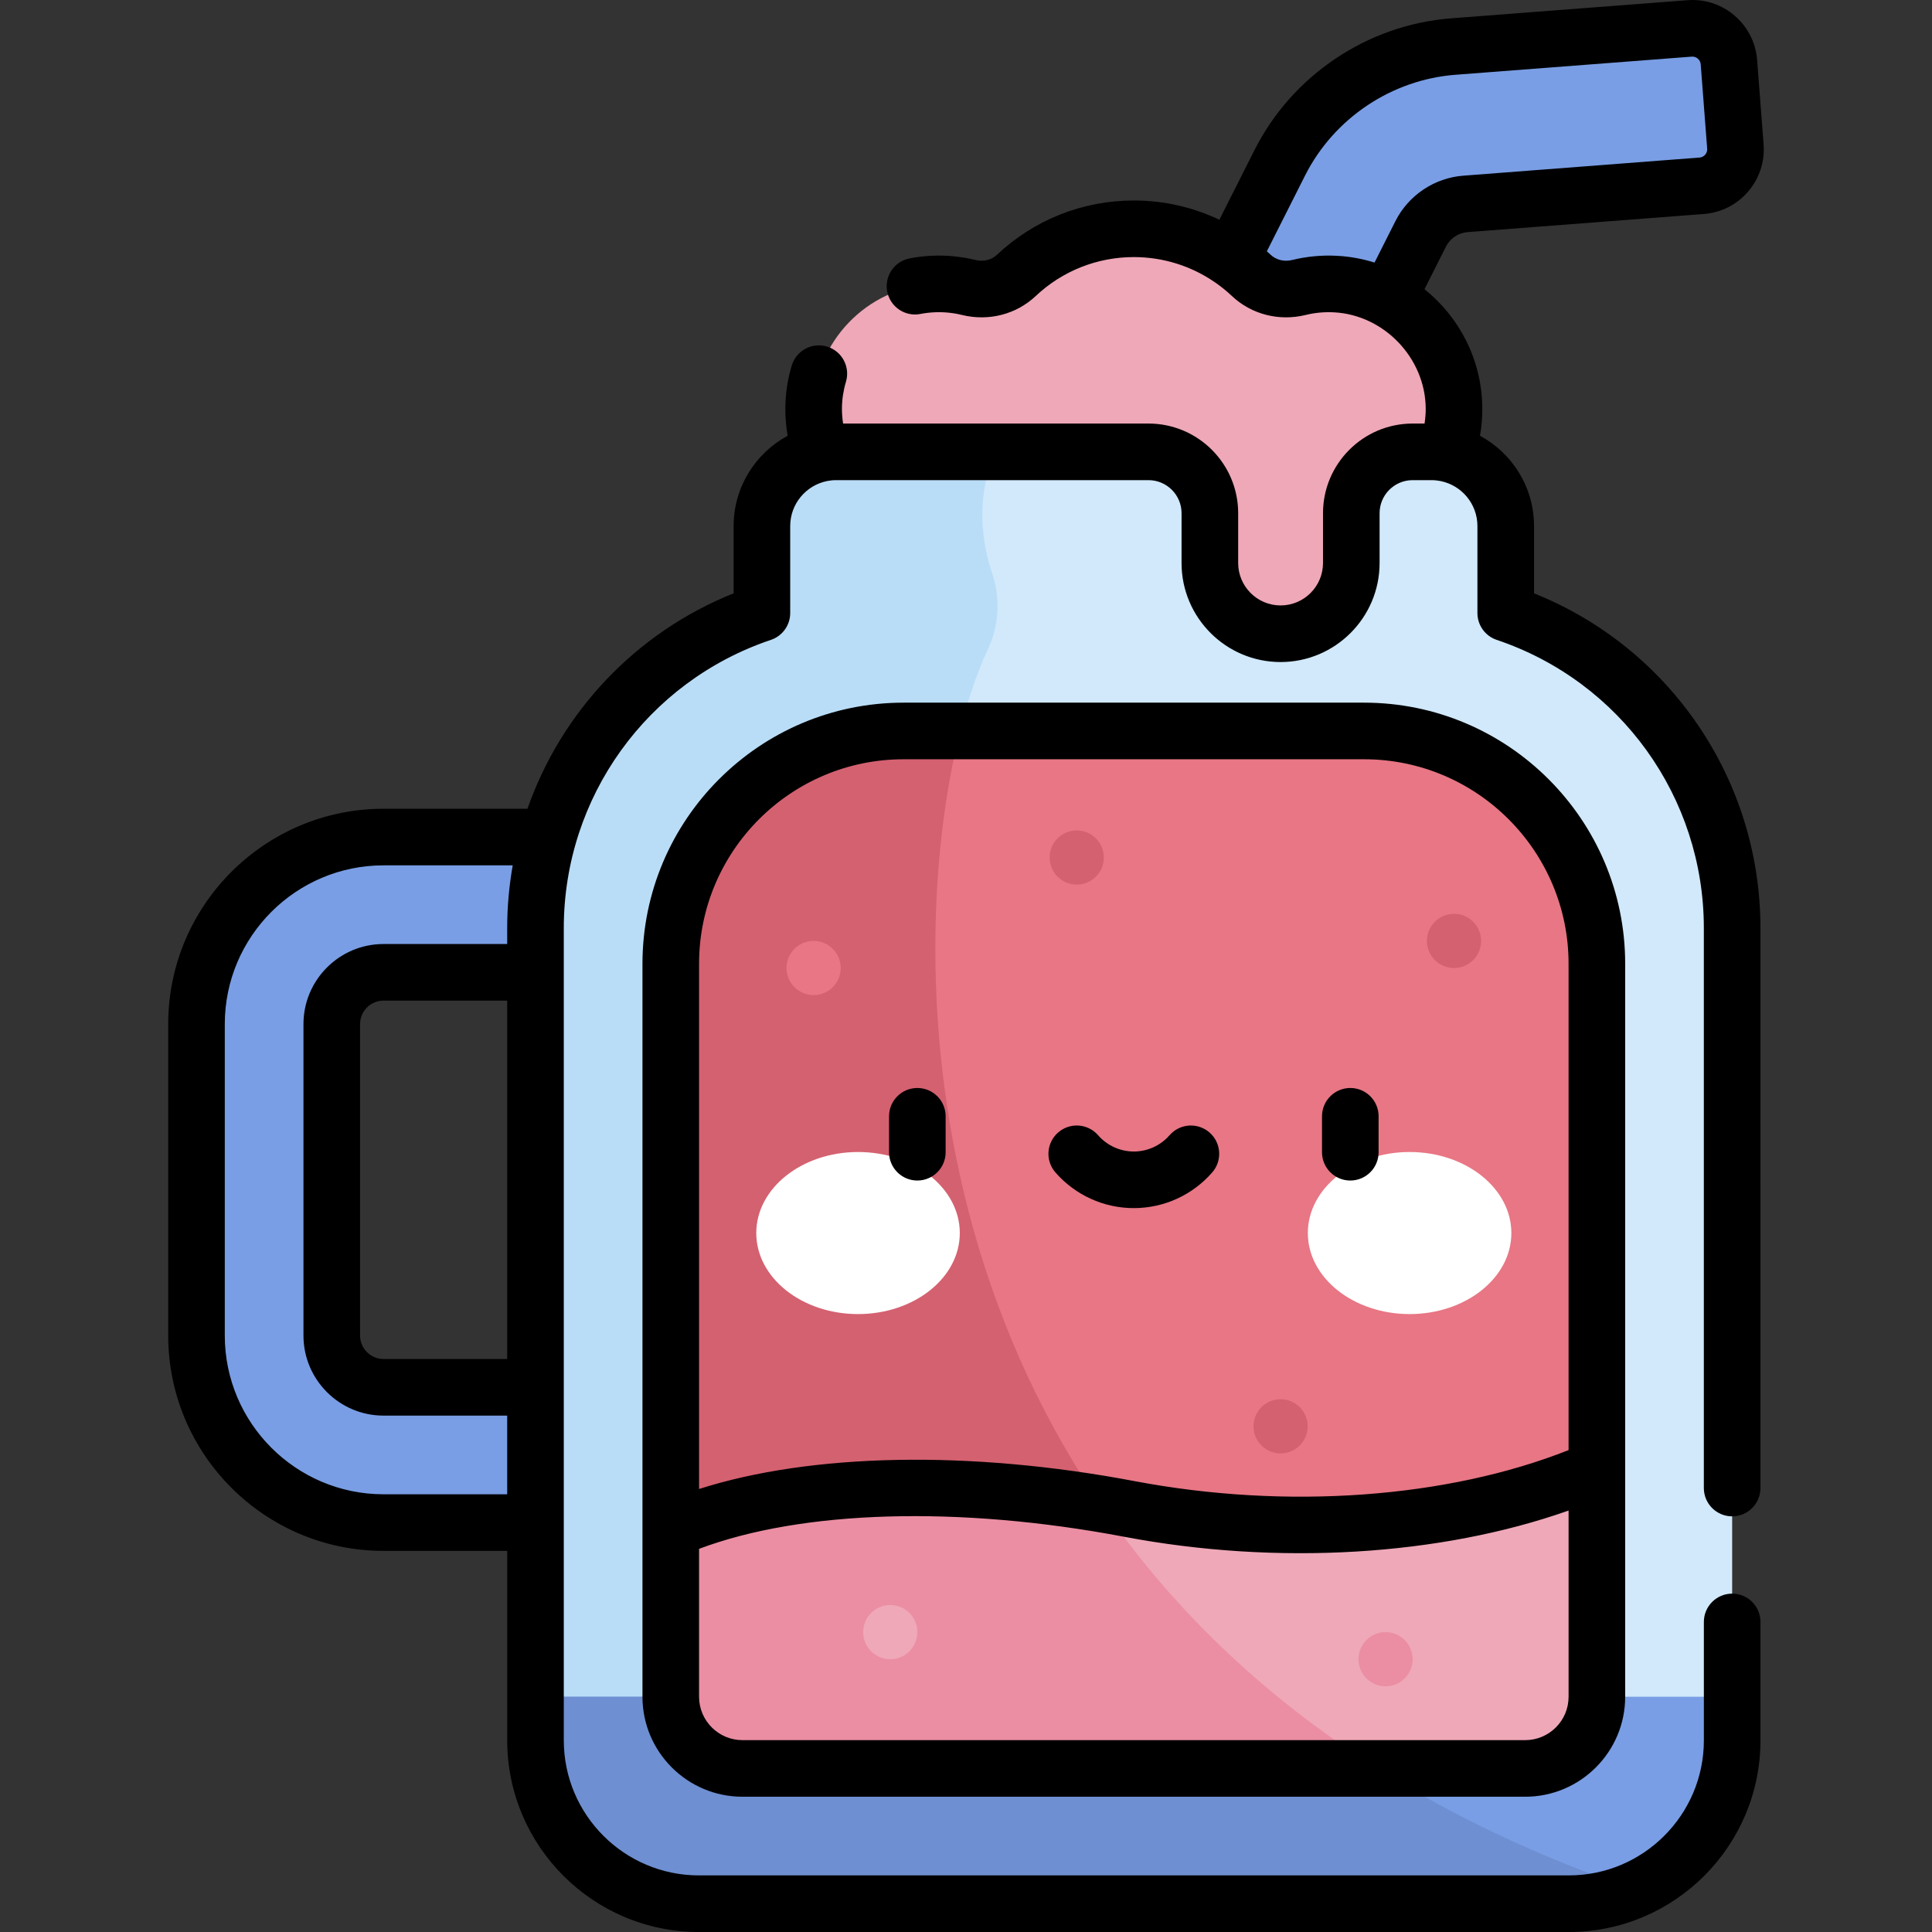 <?xml version="1.0" encoding="iso-8859-1"?>
<!-- Generator: Adobe Illustrator 19.0.0, SVG Export Plug-In . SVG Version: 6.00 Build 0)  -->
<svg version="1.1" id="Capa_1" xmlns="http://www.w3.org/2000/svg" xmlns:xlink="http://www.w3.org/1999/xlink" x="0px" y="0px"
	 viewBox="0 0 512.001 512.001" style="enable-background:new 0 0 512.001 512.001;" xml:space="preserve">
<rect x="0" y="0" width="512.001" height="512.001" fill="#333333" stroke="none"/>
<g>
	<path style="fill:#799EE5;" d="M159.835,403.501h-58.192c-27.333,0-49.57-22.237-49.57-49.57v-82.532
		c0-27.333,22.237-49.57,49.57-49.57h58.192c9.899,0,17.924,8.025,17.924,17.924s-8.025,17.924-17.924,17.924h-58.192
		c-7.566,0-13.722,6.156-13.722,13.722v82.532c0,7.566,6.156,13.722,13.722,13.722h58.192c9.899,0,17.924,8.025,17.924,17.924
		C177.76,395.475,169.735,403.501,159.835,403.501z"/>
	<path style="fill:#799EE5;" d="M336.631,141.042l-37.344-18.831l39.875-79.078c8.824-17.497,26.443-29.298,45.979-30.797
		l62.622-4.806c5.343-0.41,10.007,3.589,10.417,8.932l1.715,22.351c0.41,5.343-3.589,10.007-8.932,10.417l-62.623,4.806
		c-5.028,0.386-9.564,3.424-11.836,7.929L336.631,141.042z"/>
</g>
<path style="fill:#EFA8B8;" d="M353.928,75.281c-3.358-0.178-6.612,0.147-9.698,0.904c-4.506,1.105-9.246-0.018-12.622-3.2
	c-8.129-7.66-19.082-12.355-31.133-12.355s-23.005,4.695-31.133,12.356c-3.376,3.182-8.115,4.304-12.621,3.199
	c-3.085-0.757-6.339-1.082-9.697-0.904c-17.3,0.915-31.198,15.425-31.401,32.748c-0.217,18.516,14.727,33.593,33.192,33.593
	c3.844,0,7.533-0.656,10.965-1.86c4.237-1.486,8.965-0.942,12.481,1.85c7.748,6.155,17.551,9.833,28.214,9.833
	c10.664,0,20.467-3.678,28.214-9.833c3.515-2.793,8.244-3.336,12.48-1.85c3.432,1.204,7.121,1.86,10.965,1.86
	c18.465,0,33.408-15.076,33.192-33.591C385.125,90.709,371.228,76.197,353.928,75.281z"/>
<path style="fill:#D1E9FA;" d="M399.034,162.465V139.41c0-10.861-8.805-19.665-19.665-19.665H221.581
	c-10.861,0-19.665,8.804-19.665,19.665v23.055c-34.875,11.73-60.005,44.667-60.005,83.495v215.249
	c0,23.91,19.383,43.293,43.293,43.293h230.542c23.91,0,43.293-19.383,43.293-43.293v-215.25
	C459.039,207.131,433.909,174.194,399.034,162.465z"/>
<path style="fill:#BADDF7;" d="M433.272,500.795c-210.716-71.812-196.713-275.229-171.476-328.704
	c2.984-6.323,3.363-13.564,1.129-20.189c-3.966-11.763-3.174-23.404,0.916-32.157h-42.26c-10.861,0-19.665,8.804-19.665,19.665
	v23.055c-34.875,11.73-60.005,44.667-60.005,83.495v215.249c0,23.91,19.383,43.293,43.293,43.293h230.542
	C421.986,504.501,427.912,503.171,433.272,500.795z"/>
<path style="fill:#799EE5;" d="M141.911,449.662v11.546c0,23.91,19.383,43.293,43.293,43.293h230.542
	c23.91,0,43.293-19.383,43.293-43.293v-11.546H141.911z"/>
<path style="fill:#6E8FD1;" d="M415.746,504.501c6.24,0,12.166-1.33,17.525-3.707c-38.694-13.187-69.804-30.814-94.665-51.133
	H141.911v11.546c0,23.91,19.383,43.293,43.293,43.293h230.542V504.501z"/>
<path style="fill:#E87684;" d="M177.76,449.662V255.414c0-34.077,27.625-61.702,61.702-61.702h122.027
	c34.077,0,61.702,27.625,61.702,61.702v194.248c0,10.489-8.503,18.991-18.991,18.991H196.751
	C186.262,468.653,177.76,460.15,177.76,449.662z"/>
<path style="fill:#D46170;" d="M254.432,193.711h-14.971c-34.077,0-61.702,27.625-61.702,61.702v194.248
	c0,10.489,8.503,18.991,18.992,18.991h168.273C242.919,391.534,238.641,256.913,254.432,193.711z"/>
<path style="fill:#EFA8B8;" d="M423.191,449.662V389.3c-32.831,14.388-79.258,19.049-123.904,10.587
	c-45.757-8.673-92.186-7.414-121.528,5.531v44.245c0,10.489,8.503,18.991,18.992,18.991h207.448
	C414.688,468.653,423.191,460.15,423.191,449.662z"/>
<path style="fill:#EB8EA3;" d="M365.029,468.653c-31.99-20.204-55.894-44.352-73.467-70.132
	c-43.201-7.126-86.111-5.321-113.802,6.896v44.245c0,10.489,8.503,18.991,18.992,18.991L365.029,468.653L365.029,468.653z"/>
<g>
	<ellipse style="fill:#FFFFFF;" cx="227.389" cy="326.77" rx="26.967" ry="21.475"/>
	<ellipse style="fill:#FFFFFF;" cx="373.559" cy="326.77" rx="26.967" ry="21.475"/>
</g>
<g>
	<path style="fill:#EFA8B8;" d="M358.109,135.999c0-8.977,7.277-16.255,16.254-16.255V106.92h-69.992v12.824
		c8.977,0,16.255,7.277,16.255,16.255v13.207c0,10.351,8.391,18.742,18.742,18.742l0,0c10.351,0,18.742-8.391,18.742-18.742v-13.207
		H358.109z"/>
	<circle style="fill:#EFA8B8;" cx="235.929" cy="432.53" r="7.18"/>
</g>
<circle style="fill:#EB8EA3;" cx="367.189" cy="439.71" r="7.18"/>
<circle style="fill:#E87684;" cx="215.619" cy="256.53" r="7.18"/>
<g>
	<circle style="fill:#D46170;" cx="285.349" cy="227.25" r="7.18"/>
	<circle style="fill:#D46170;" cx="339.369" cy="377.99" r="7.18"/>
	<circle style="fill:#D46170;" cx="385.329" cy="249.35" r="7.18"/>
</g>
<path d="M361.488,186.211H239.462c-38.158,0-69.202,31.044-69.202,69.202v150.08c0,0.021,0,0.042,0,0.064v44.104
	c0,14.607,11.884,26.492,26.491,26.492h207.448c14.607,0,26.491-11.884,26.491-26.492v-60.423c0-0.021,0-0.041,0-0.062V255.414
	C430.691,217.255,399.647,186.211,361.488,186.211z M415.691,449.662c0,6.336-5.155,11.492-11.491,11.492H196.751
	c-6.336,0-11.491-5.155-11.491-11.492v-39.198c27.235-10.272,68.795-11.518,112.631-3.209c40.705,7.717,83.809,5.068,117.8-6.945
	L415.691,449.662L415.691,449.662z M415.691,384.291c-32.188,12.757-74.731,15.861-115.007,8.227
	c-43.709-8.284-85.759-7.413-115.424,2.083V255.414c0-29.887,24.315-54.202,54.202-54.202h122.026
	c29.887,0,54.202,24.315,54.202,54.202v128.877H415.691z M357.845,288.329c-4.143,0-7.5,3.358-7.5,7.5v9.523
	c0,4.142,3.357,7.5,7.5,7.5s7.5-3.358,7.5-7.5v-9.523C365.345,291.686,361.987,288.329,357.845,288.329z M243.106,288.329
	c-4.143,0-7.5,3.358-7.5,7.5v9.523c0,4.142,3.357,7.5,7.5,7.5s7.5-3.358,7.5-7.5v-9.523
	C250.606,291.686,247.248,288.329,243.106,288.329z M320.528,300.12c-3.122-2.722-7.86-2.397-10.582,0.726
	c-2.392,2.744-5.844,4.318-9.472,4.318c-3.627,0-7.079-1.574-9.471-4.318c-2.723-3.123-7.46-3.448-10.582-0.726
	c-3.123,2.721-3.447,7.459-0.727,10.581c5.242,6.014,12.815,9.463,20.779,9.463c7.965,0,15.538-3.449,20.78-9.463
	C323.976,307.579,323.651,302.841,320.528,300.12z M406.534,157.236V139.41c0-10.335-5.802-19.338-14.319-23.929
	c0.435-2.476,0.64-4.994,0.61-7.536c-0.146-12.613-6.092-23.918-15.32-31.306l5.695-11.296c1.098-2.175,3.287-3.643,5.715-3.829
	l62.621-4.806c4.582-0.351,8.753-2.466,11.744-5.955c2.991-3.488,4.445-7.933,4.093-12.514l-1.715-22.351
	c-0.726-9.458-8.996-16.571-18.47-15.836l-62.622,4.806c-22.139,1.699-42.103,15.071-52.102,34.898l-9.318,18.478
	c-7.013-3.331-14.728-5.104-22.673-5.104c-13.541,0-26.425,5.113-36.276,14.398c-1.46,1.376-3.59,1.889-5.69,1.373
	c-3.867-0.949-7.863-1.323-11.879-1.11c-1.874,0.099-3.754,0.332-5.588,0.691c-4.064,0.797-6.714,4.738-5.916,8.803
	c0.797,4.065,4.737,6.715,8.803,5.917c1.145-0.225,2.32-0.37,3.493-0.432c2.547-0.136,5.073,0.1,7.514,0.699
	c7.064,1.731,14.374-0.146,19.551-5.025c7.058-6.651,16.288-10.314,25.989-10.314c7.816,0,15.324,2.381,21.638,6.783
	c0.056,0.038,0.111,0.077,0.169,0.113c1.463,1.032,2.861,2.172,4.183,3.418c5.179,4.879,12.487,6.756,19.553,5.024
	c2.439-0.599,4.966-0.835,7.515-0.698c13.242,0.701,24.142,12.072,24.296,25.349c0.016,1.39-0.1,2.765-0.304,4.125h-3.161
	c-13.098,0-23.753,10.657-23.753,23.754v13.207c0,6.199-5.043,11.242-11.242,11.242c-6.198,0-11.241-5.043-11.241-11.242v-13.207
	c0-13.098-10.656-23.754-23.754-23.754h-80.946c-0.204-1.36-0.321-2.735-0.304-4.126c0.028-2.352,0.385-4.686,1.061-6.938
	c1.19-3.967-1.062-8.148-5.028-9.338c-3.968-1.191-8.148,1.061-9.339,5.029c-1.078,3.593-1.647,7.317-1.691,11.07
	c-0.03,2.543,0.175,5.062,0.61,7.539c-8.516,4.591-14.318,13.594-14.318,23.928v17.827c-25.996,10.41-45.659,31.463-54.636,57.092
	h-38.137c-31.468,0-57.069,25.602-57.069,57.07v82.533c0,31.468,25.602,57.07,57.069,57.07h32.769v50.208
	c0,28.007,22.786,50.793,50.793,50.793h230.542c28.008,0,50.793-22.786,50.793-50.793v-31.379c0-4.142-3.357-7.5-7.5-7.5
	c-4.142,0-7.5,3.358-7.5,7.5v31.379c0,19.736-16.057,35.793-35.793,35.793H185.204c-19.736,0-35.793-16.057-35.793-35.793V245.959
	c0-34.645,22.061-65.343,54.895-76.386c3.053-1.027,5.109-3.888,5.109-7.109V139.41c0-5.848,4.148-10.742,9.656-11.902
	c0.03-0.005,0.06-0.014,0.09-0.02c0.782-0.159,1.591-0.243,2.419-0.243h82.791c4.827,0,8.754,3.927,8.754,8.754v13.207
	c0,14.47,11.771,26.242,26.241,26.242s26.242-11.772,26.242-26.242v-13.207c0-4.827,3.927-8.754,8.753-8.754h5.007
	c0.829,0,1.638,0.085,2.42,0.243c0.03,0.006,0.06,0.015,0.09,0.02c5.508,1.16,9.656,6.054,9.656,11.902v23.055
	c0,3.221,2.057,6.082,5.109,7.109c32.835,11.043,54.895,41.741,54.895,76.386v148.388c0,4.142,3.358,7.5,7.5,7.5
	c4.143,0,7.5-3.358,7.5-7.5V245.959C466.539,206.689,442.644,171.696,406.534,157.236z M369.808,58.589l-5.543,10.994
	c-3.164-0.99-6.493-1.609-9.94-1.791c-4.017-0.214-8.012,0.161-11.881,1.109c-2.103,0.517-4.231,0.003-5.692-1.373
	c-0.335-0.316-0.683-0.615-1.026-0.922l10.133-20.094c7.649-15.168,22.922-25.397,39.857-26.697l62.622-4.806
	c1.197-0.095,2.272,0.816,2.366,2.028l1.715,22.351c0.058,0.752-0.254,1.287-0.524,1.603c-0.271,0.316-0.752,0.705-1.505,0.762
	l-62.621,4.806C380.138,47.144,373.256,51.753,369.808,58.589z M134.411,360.152h-32.769c-3.431,0-6.222-2.791-6.222-6.222v-82.533
	c0-3.431,2.791-6.222,6.222-6.222h32.769V360.152z M134.411,245.959v4.217h-32.769c-11.702,0-21.222,9.52-21.222,21.222v82.533
	c0,11.702,9.52,21.222,21.222,21.222h32.769V396h-32.769c-23.197,0-42.069-18.872-42.069-42.07v-82.533
	c0-23.197,18.872-42.07,42.069-42.07h34.233C134.922,234.753,134.411,240.309,134.411,245.959z"/>
<g>
</g>
<g>
</g>
<g>
</g>
<g>
</g>
<g>
</g>
<g>
</g>
<g>
</g>
<g>
</g>
<g>
</g>
<g>
</g>
<g>
</g>
<g>
</g>
<g>
</g>
<g>
</g>
<g>
</g>
</svg>
